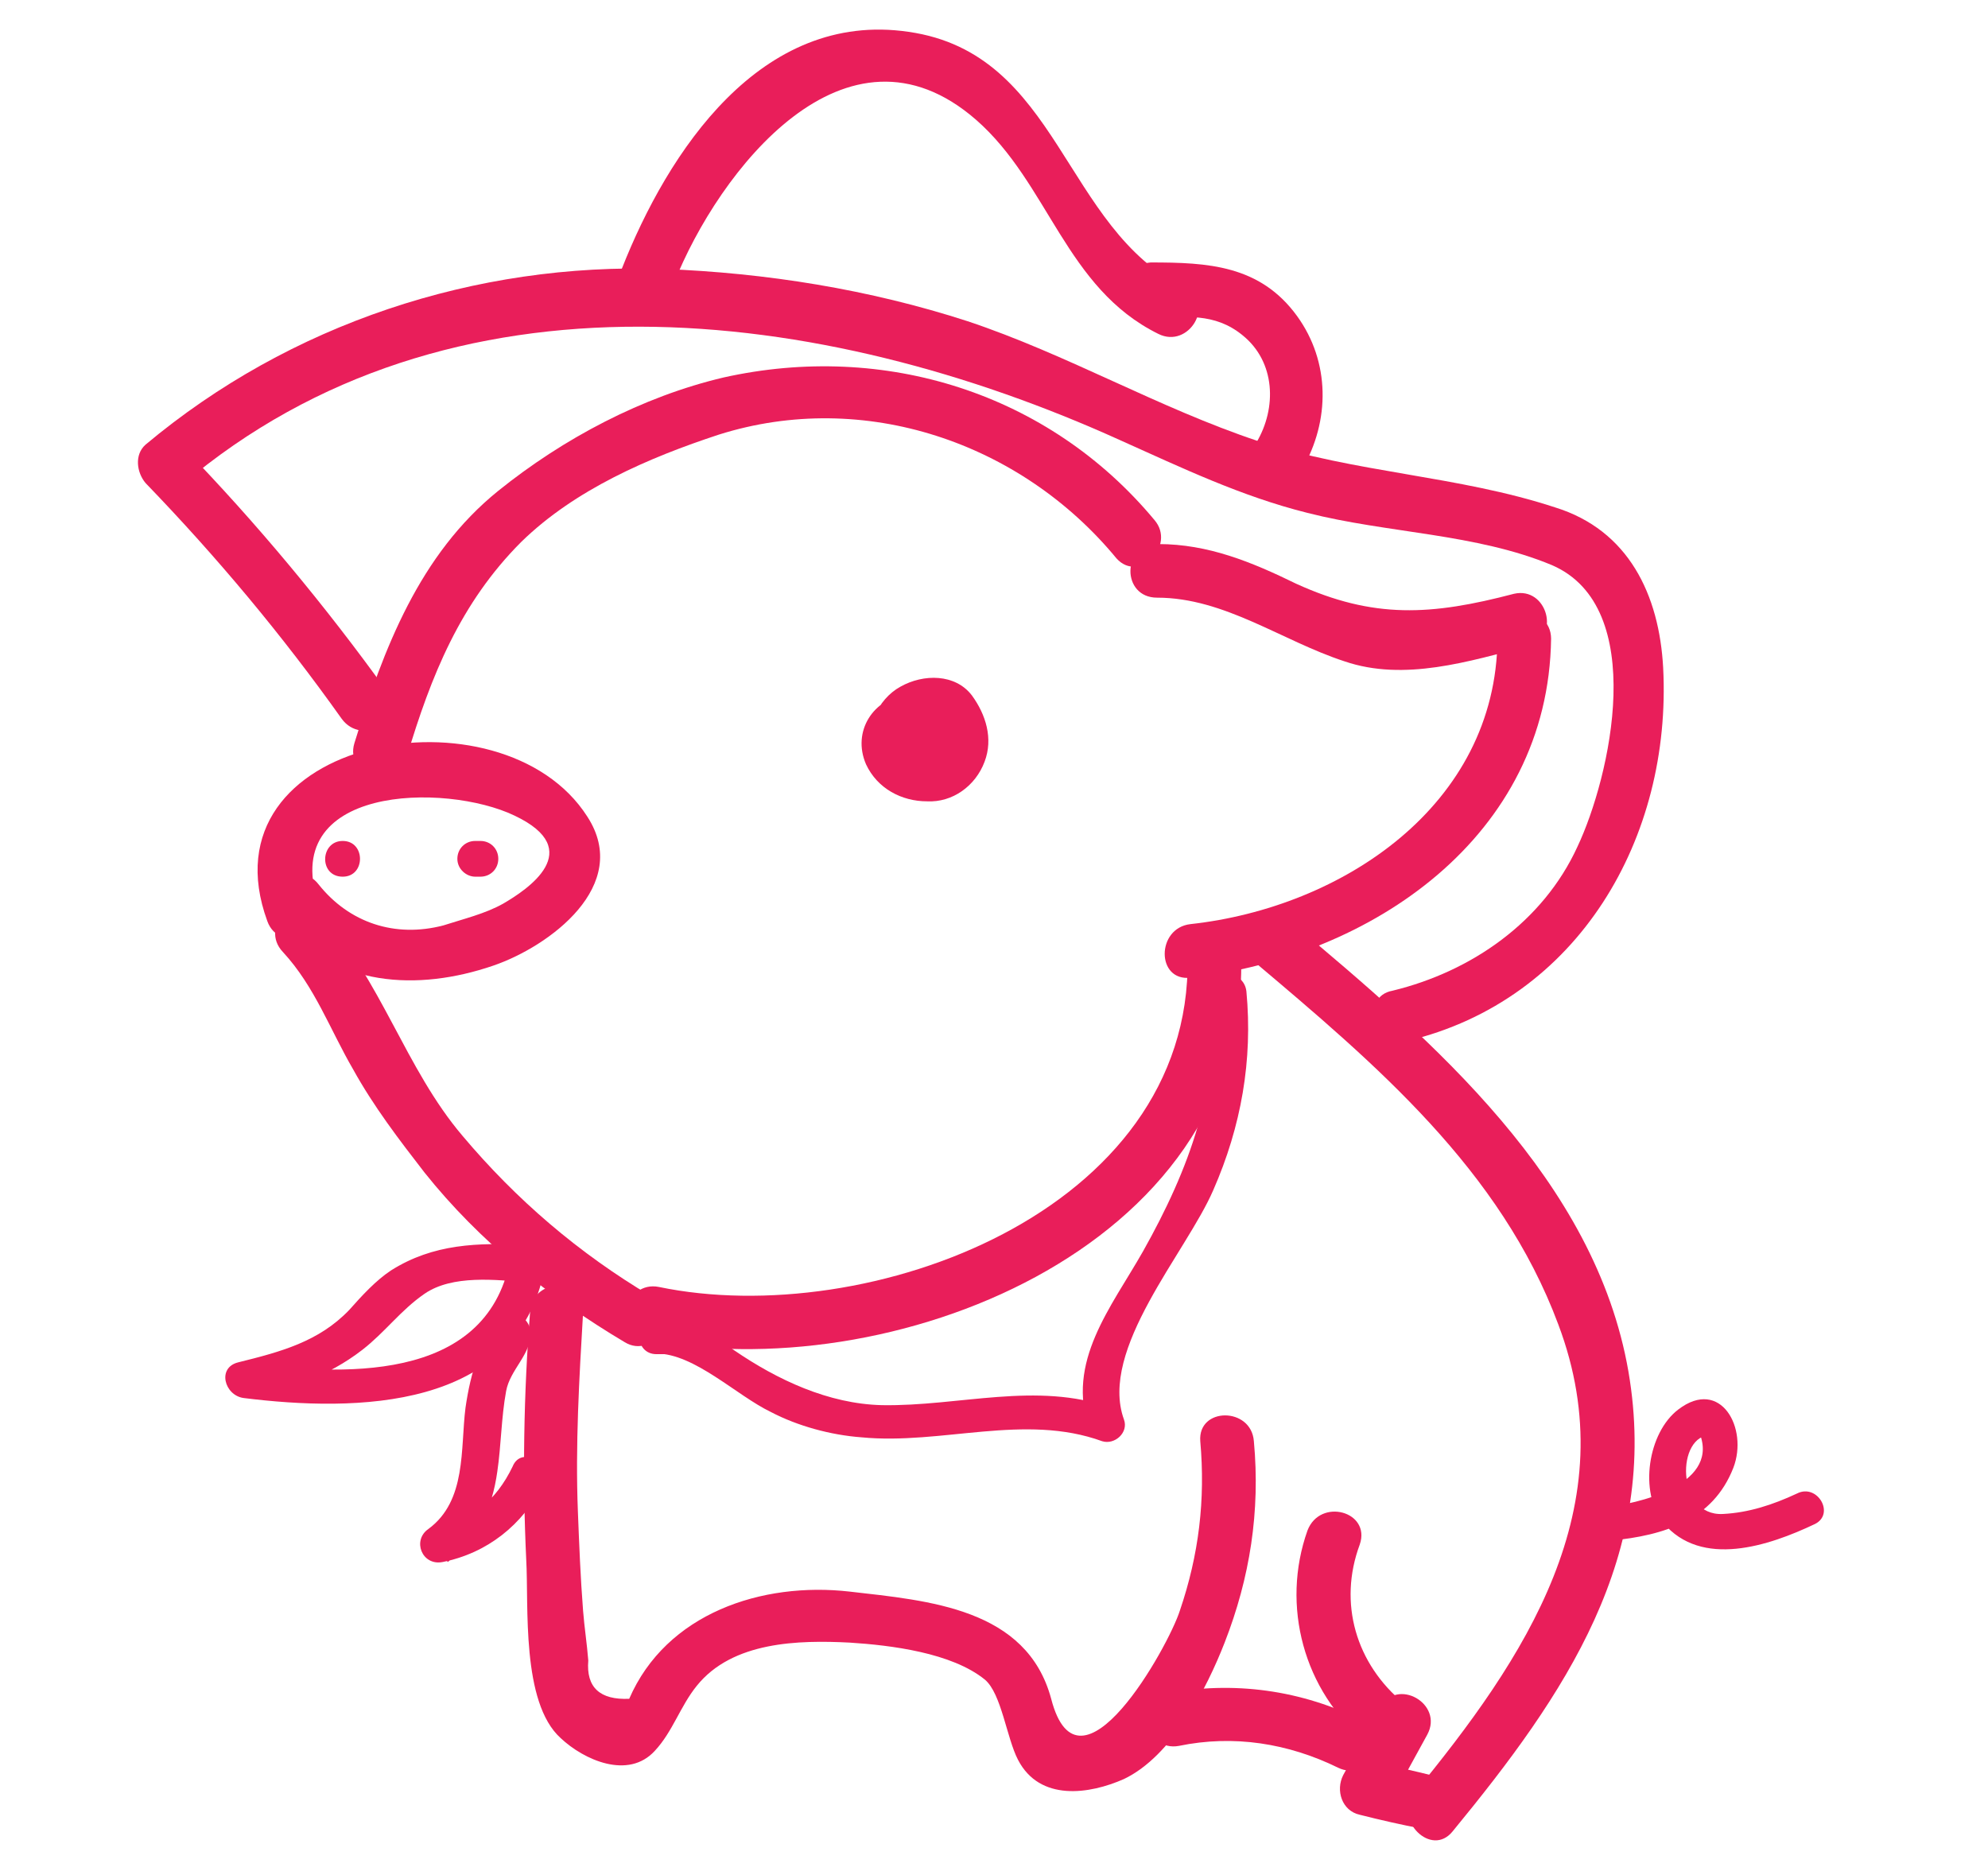 <?xml version="1.0" encoding="utf-8"?>
<!-- Generator: Adobe Illustrator 18.0.0, SVG Export Plug-In . SVG Version: 6.00 Build 0)  -->
<!DOCTYPE svg PUBLIC "-//W3C//DTD SVG 1.1//EN" "http://www.w3.org/Graphics/SVG/1.1/DTD/svg11.dtd">
<svg version="1.1" id="Layer_1" xmlns="http://www.w3.org/2000/svg" xmlns:xlink="http://www.w3.org/1999/xlink" x="0px" y="0px"
	 viewBox="0 110 612 576" enable-background="new 0 110 612 576" xml:space="preserve">
<g>
	<g>
		<path fill="#E91E5A" d="M355.4,270.1c-32.6-39.2-83.2-54.9-132.6-43.9c-25.1,5.9-49.4,18.8-69.4,34.9
			c-24.3,19.6-35.3,48.6-44.3,77.7c-3.1,10.2,12.9,14.5,16.1,4.3c7.5-25.1,16.5-47.5,35.3-66.3c16.5-16.1,39.2-25.9,60.8-33
			c44.7-14.1,93,2.4,122.4,38.1C350.7,289.7,362.1,277.9,355.4,270.1L355.4,270.1z"/>
	</g>
</g>
<g>
	<g>
		<path fill="#E91E5A" d="M86.3,393.6c16.5,20.4,42.4,21.6,65.5,13.7c17.3-5.9,42.8-24.7,29-45.9c-26.3-41.2-119.3-24.7-98.5,32.2
			c3.5,9.8,19.6,5.5,16.1-4.3c-13.7-37.7,38.8-38.4,60-28.2c22.4,10.6,3.9,22.8-3.5,27.1c-5.5,3.1-12.2,4.7-18.4,6.7
			c-14.9,3.9-29-0.8-38.4-12.6C91.4,373.6,80,385.4,86.3,393.6L86.3,393.6z"/>
	</g>
</g>
<g>
	<g>
		<path fill="#E91E5A" d="M87.1,403.1c9.8,10.6,14.5,23.9,21.6,36.1c6.3,11.4,14.1,21.6,22,31.8c16.9,21.2,38.4,38.4,61.6,52.2
			c9,5.5,17.7-9,8.2-14.1c-22.4-13.3-41.6-29.8-58.1-49.4c-17.7-20.8-25.1-48.3-43.5-67.9C91.4,383.4,79.6,395.2,87.1,403.1
			L87.1,403.1z"/>
	</g>
</g>
<g>
	<g>
		<path fill="#E91E5A" d="M365.6,405c1.2,78.1-98.5,114.6-162.8,101.2c-10.2-2-14.9,13.7-4.3,16.1c74.5,15.3,185.2-27.5,183.6-116.9
			C382.1,394.4,365.6,394.4,365.6,405L365.6,405z"/>
	</g>
</g>
<g>
	<g>
		<path fill="#E91E5A" d="M162.4,493.3c-15.3-0.8-29-0.4-42,7.8c-4.7,3.1-9,7.8-12.9,12.2c-9.4,9.8-21.2,12.9-34.1,16.1
			c-6.7,1.6-4.3,10.2,1.6,11c34.5,4.3,84,3.9,92.6-39.6c1.6-7.1-9.4-9.8-10.6-2.7c-7.5,38.1-52.6,35.3-82,31.4
			c0.4,3.5,0.8,7.1,1.6,11c12.9-3.1,24.3-6.7,34.9-14.9c7.1-5.5,11.8-12.2,19.2-17.3c8.6-5.9,22-4.3,31.8-3.5
			C169.5,504.7,169.5,493.7,162.4,493.3L162.4,493.3z"/>
	</g>
</g>
<g>
	<g>
		<path fill="#E91E5A" d="M207.9,515.7c-2,0-3.9,0-5.9,0c0,3.5,0,7.5,0,11c11.8,0,24.7,12.9,35.3,18c8.2,4.3,18.4,7.1,27.9,7.8
			c24.7,2.4,50.2-7.5,74.1,1.2c3.9,1.2,8.2-2.7,6.7-6.7c-7.8-21.6,19.2-51.4,27.5-70.6c8.6-19.6,12.2-40,10.2-61.2
			c-0.8-7.1-11.8-7.1-11,0c3.1,29-6.7,54.9-20.8,80c-9.8,17.3-23.9,34.1-16.5,54.9c2.4-2.4,4.7-4.7,6.7-6.7
			c-23.1-8.2-46.7-0.4-70.6-0.8c-16.5-0.4-32.2-7.8-45.5-16.9c-8.2-5.9-13.7-9.8-23.9-9.8c-7.1,0-7.1,11,0,11c2,0,3.9,0,5.9,0
			C215.4,526.6,215.4,515.7,207.9,515.7L207.9,515.7z"/>
	</g>
</g>
<g>
	<g>
		<path fill="#E91E5A" d="M356.2,294c20.8,0,38.4,13.3,57.7,19.6c18.4,6.3,38.4,0,56.5-4.7c10.2-2.7,5.9-18.4-4.3-16.1
			c-25.5,6.7-43.2,7.8-67.1-3.1c-13.7-6.7-27.1-12.2-42.4-12.2C345.2,277.5,345.2,294,356.2,294L356.2,294z"/>
	</g>
</g>
<g>
	<g>
		<path fill="#E91E5A" d="M461,306.6c-0.4,51.4-47.9,82.8-94.5,87.9c-10.6,1.2-10.6,17.7,0,16.5c55.7-6.3,110.2-43.5,111-104.4
			C477.4,296,461,296,461,306.6L461,306.6z"/>
	</g>
</g>
<g>
	<g>
		<path fill="#E91E5A" d="M288,346.6c2.4-2.7,3.9-6.3,2.4-9.8c-1.6-3.5-4.3-6.7-8.2-7.1c-9.8-1.2-13.3,7.1-12.9,15.3
			c0.4,3.5,2.4,7.1,5.9,7.8c4.7,1.2,9.4,0.8,13.7-1.6c4.3-2,9.8-5.5,9.8-10.6c0-2,0-4.3-0.4-6.3c-0.8-2.7-3.1-4.7-5.5-6.7
			c-3.9-2.7-8.6-4.3-13.3-3.9c-10.6,1.2-17.3,11.4-12.9,21.6c3.5,7.5,11,11.4,18.8,11.4c7.8,0.4,14.9-4.7,17.7-12.2
			c2.7-7.1,0.4-14.5-3.9-20.4c-5.1-6.7-14.9-6.7-22-2.7c-7.1,3.9-11.4,13.3-8.2,21.2c1.6,4.3,5.5,7.1,10.2,5.9
			c3.9-1.2,7.5-5.9,5.9-10.2c-0.4-0.8-0.8-0.8,0-2s1.6-1.2,2-1.2c-1.2-0.4,0.8,0.8,0,0c0.4,0.4,0.8,1.2,0.8,0.8
			c0.8,1.6,0.4,1.2,0.4,2.4c0,0.8-0.4,1.2,0,0.8c-0.4,0.8-0.8,0.8-1.2,1.2c-2,0.4-2.7,0-4.3-0.8c0.8,0.4-0.8-1.2-0.4-0.4
			c-1.2-1.6,0,0-0.4,0.8c-0.8,0.8-1.6,0,0.8,0.4c0.8,0.4,2,1.2,2.7,2c-0.8-2-1.6-3.9-2.4-5.9c0,1.2,0,2.7,0,3.9
			c1.2-2.4,2.7-4.7,3.9-7.1c-1.6,1.2-4.7,3.9-6.7,3.5c2,2.7,3.9,5.5,5.9,7.8c0-0.8,0-1.6,0-2c0.4-2.7-0.8-1.6-3.5,2.7
			c-1.6,0-2.7,0-4.3,0c1.6,0.4,1.2,0-1.2-0.8c-0.8-1.2-1.6-2.4-2-3.5c0-0.4,0-0.8,0-1.2c0.8-2,1.6-3.9,2.4-5.9l-0.4,0.4
			c-2.7,3.5-3.5,8.2,0,11.8C278.9,349.3,284.8,350.1,288,346.6L288,346.6z"/>
	</g>
</g>
<g>
	<g>
		<path fill="#E91E5A" d="M105.5,379.9c7.1,0,7.1-11,0-11C98.5,368.9,98.1,379.9,105.5,379.9L105.5,379.9z"/>
	</g>
</g>
<g>
	<g>
		<path fill="#E91E5A" d="M146.3,379.9c0.4,0,0.8,0,1.6,0c3.1,0,5.5-2.4,5.5-5.5s-2.4-5.5-5.5-5.5c-0.4,0-0.8,0-1.6,0
			c-3.1,0-5.5,2.4-5.5,5.5C140.8,377.6,143.6,379.9,146.3,379.9L146.3,379.9z"/>
	</g>
</g>
<g>
	<g>
		<path fill="#E91E5A" d="M163.2,513.7c-2,25.5-2.4,51-1.2,76.5c0.8,14.1-1.6,43.9,10.6,54.9c7.1,6.7,20.8,12.9,29,3.9
			c5.5-5.9,7.8-13.7,12.9-20c11-13.7,31.4-14.1,47.1-13.3c12.6,0.8,31.4,3.1,41.6,11.4c5.1,4.3,6.7,18,10.2,24.7
			c6.7,12.9,22,10.6,32.6,5.9c14.9-7.1,25.5-27.9,31-42c7.8-20,11-40.4,9-62c-0.8-10.6-17.3-10.6-16.5,0c1.6,18-0.4,34.9-6.3,52.2
			c-3.5,11-31,60.4-39.6,27.1c-7.5-27.9-37.7-30.2-62-33c-27.1-3.1-56.5,6.7-67.9,33c-9,0.4-13.3-3.5-12.6-11.8
			c-0.4-5.1-1.2-10.2-1.6-15.3c-0.8-10.2-1.2-20.4-1.6-30.6c-0.8-20.4,0.4-40.8,1.6-61.2C180.5,503.1,164,503.1,163.2,513.7
			L163.2,513.7z"/>
	</g>
</g>
<g>
	<g>
		<path fill="#E91E5A" d="M424.9,635.7c-3.9,7.1-7.5,13.7-11.4,20.8c-2.4,4.7-0.4,11,5.1,12.2c6.3,1.6,12.9,3.1,19.2,4.3
			c10.2,2.4,14.9-13.3,4.3-16.1c-6.3-1.6-12.9-3.1-19.2-4.3c1.6,3.9,3.1,8.2,5.1,12.2c3.9-7.1,7.5-13.7,11.4-20.8
			C444.5,634.5,430,626.3,424.9,635.7L424.9,635.7z"/>
	</g>
</g>
<g>
	<g>
		<path fill="#E91E5A" d="M447.2,673.8c34.5-42,63.9-84.7,54.1-141.6c-10.2-58.8-60-101.6-103.6-138.1c-8.2-6.7-20,4.7-11.8,11.8
			c37.7,31.8,76.1,64.3,93.8,111.8c21.2,56.1-10.2,102.8-44.7,144.8C429.2,670.2,440.6,682,447.2,673.8L447.2,673.8z"/>
	</g>
</g>
<g>
	<g>
		<path fill="#E91E5A" d="M420.2,640c-19.6-9.8-40.4-12.6-61.6-8.6c-10.6,2-5.9,18,4.3,16.1c16.9-3.5,33.7-0.8,49,6.7
			C421.3,658.8,429.6,644.7,420.2,640L420.2,640z"/>
	</g>
</g>
<g>
	<g>
		<path fill="#E91E5A" d="M433.1,430.5c53-12.6,81.6-62.8,78.9-114.9c-1.2-22.4-10.6-42.4-33.3-49.4c-29.8-9.8-61.6-10.6-91.4-20.4
			c-30.6-10.2-58.8-26.7-89.4-36.9c-30.2-9.8-62-14.9-93.8-16.1c-57.7-2-114.9,16.9-159.3,54.1c-3.5,3.1-2.7,8.6,0,11.8
			c22,22.8,42,46.7,60.4,72.6c6.3,8.6,20.4,0.4,14.1-8.2c-19.2-26.7-40.4-52.2-63.2-75.7c0,3.9,0,7.8,0,11.8
			c82.4-69.8,196.9-55.3,288.7-13.7c19.2,8.6,37.3,17.3,57.7,22.4c24.7,6.3,51.8,6.3,75.3,16.1c29.8,12.9,18,65.1,7.8,86.7
			C475,393.8,453,409.1,428.7,415C418.6,416.8,422.9,432.9,433.1,430.5L433.1,430.5z"/>
	</g>
</g>
<g>
	<g>
		<path fill="#E91E5A" d="M364.8,198.7c-37.7-18.4-38.4-72.2-85.1-78.9c-45.5-6.7-74.1,36.9-88.3,73c-3.9,9.8,12.2,14.1,16.1,4.3
			c13.7-34.5,53-85.1,93-50.2c22.4,19.6,27.5,51.8,56.1,65.9C366,217.5,374.3,203.4,364.8,198.7L364.8,198.7z"/>
	</g>
</g>
<g>
	<g>
		<path fill="#E91E5A" d="M354.6,207.7c10.2,0,19.2-1.6,27.9,5.5c10.2,8.2,10.6,22.4,4.3,33c-5.5,9,8.6,17.7,14.1,8.2
			c8.6-14.9,8.6-33-1.6-47.1c-11.4-15.7-27.5-16.5-45.1-16.5C344.1,191.6,344.1,208.1,354.6,207.7L354.6,207.7z"/>
	</g>
</g>
<g>
	<g>
		<path fill="#E91E5A" d="M432.3,634.5c-14.9-12.2-20.4-31-13.7-49c3.5-10.2-12.2-14.5-16.1-4.3c-8.2,23.1-1.2,49.4,18,65.1
			C429.2,652.6,440.6,641.2,432.3,634.5L432.3,634.5z"/>
	</g>
</g>
<g>
	<g>
		<path fill="#E91E5A" d="M160.1,516.8l-0.4-0.4c0,2.7,0,5.1,0,7.8c0.4-0.4,0.4-0.4,0.8-0.8c-2,0.4-3.5,0.8-5.5,1.6
			c0.4,0,0.4,0,0.8,0c-1.2-2-2.7-3.5-3.9-5.5c0,1.2-3.9,6.3-4.7,7.8c-2,5.5-3.1,10.6-3.9,16.1c-1.6,12.6,0.4,28.6-11.4,37.3
			c-5.1,3.5-2,11.4,4.3,10.2c13.7-2.7,24.7-11.4,31-23.9c3.1-6.3-6.7-12.2-9.4-5.5c-5.1,10.6-12.9,16.9-24.3,19.2
			c1.6,3.5,2.7,6.7,4.3,10.2c9.4-6.7,13.7-16.5,15.3-27.9c1.2-8.2,1.2-16.5,2.7-24.7c1.2-6.7,7.8-11.4,7.5-18c0-2.4-1.6-4.7-3.9-5.5
			c-2.7-0.4-4.7-0.4-6.7,2s-2,5.5,0,7.8l0.4,0.4C156.9,529.8,164.8,521.9,160.1,516.8L160.1,516.8z"/>
	</g>
</g>
<g>
	<g>
		<path fill="#E91E5A" d="M495.9,584.3c16.5-1.6,31.4-6.3,37.7-22.4c4.7-12.2-3.9-27.9-16.9-18c-9.4,7.1-12.2,25.5-4.7,34.9
			c11.8,14.1,32.6,7.1,46.7,0.4c6.3-3.1,0.8-12.6-5.5-9.4c-7.5,3.5-14.9,5.9-22.8,6.3c-14.5,0.8-14.5-24.7-3.5-24.3
			c-1.6-0.8-3.1-2-4.7-2.7c9,16.5-14.5,23.1-26.3,24.7C488.8,574.1,488.8,585.1,495.9,584.3L495.9,584.3z"/>
	</g>
</g>
</svg>
